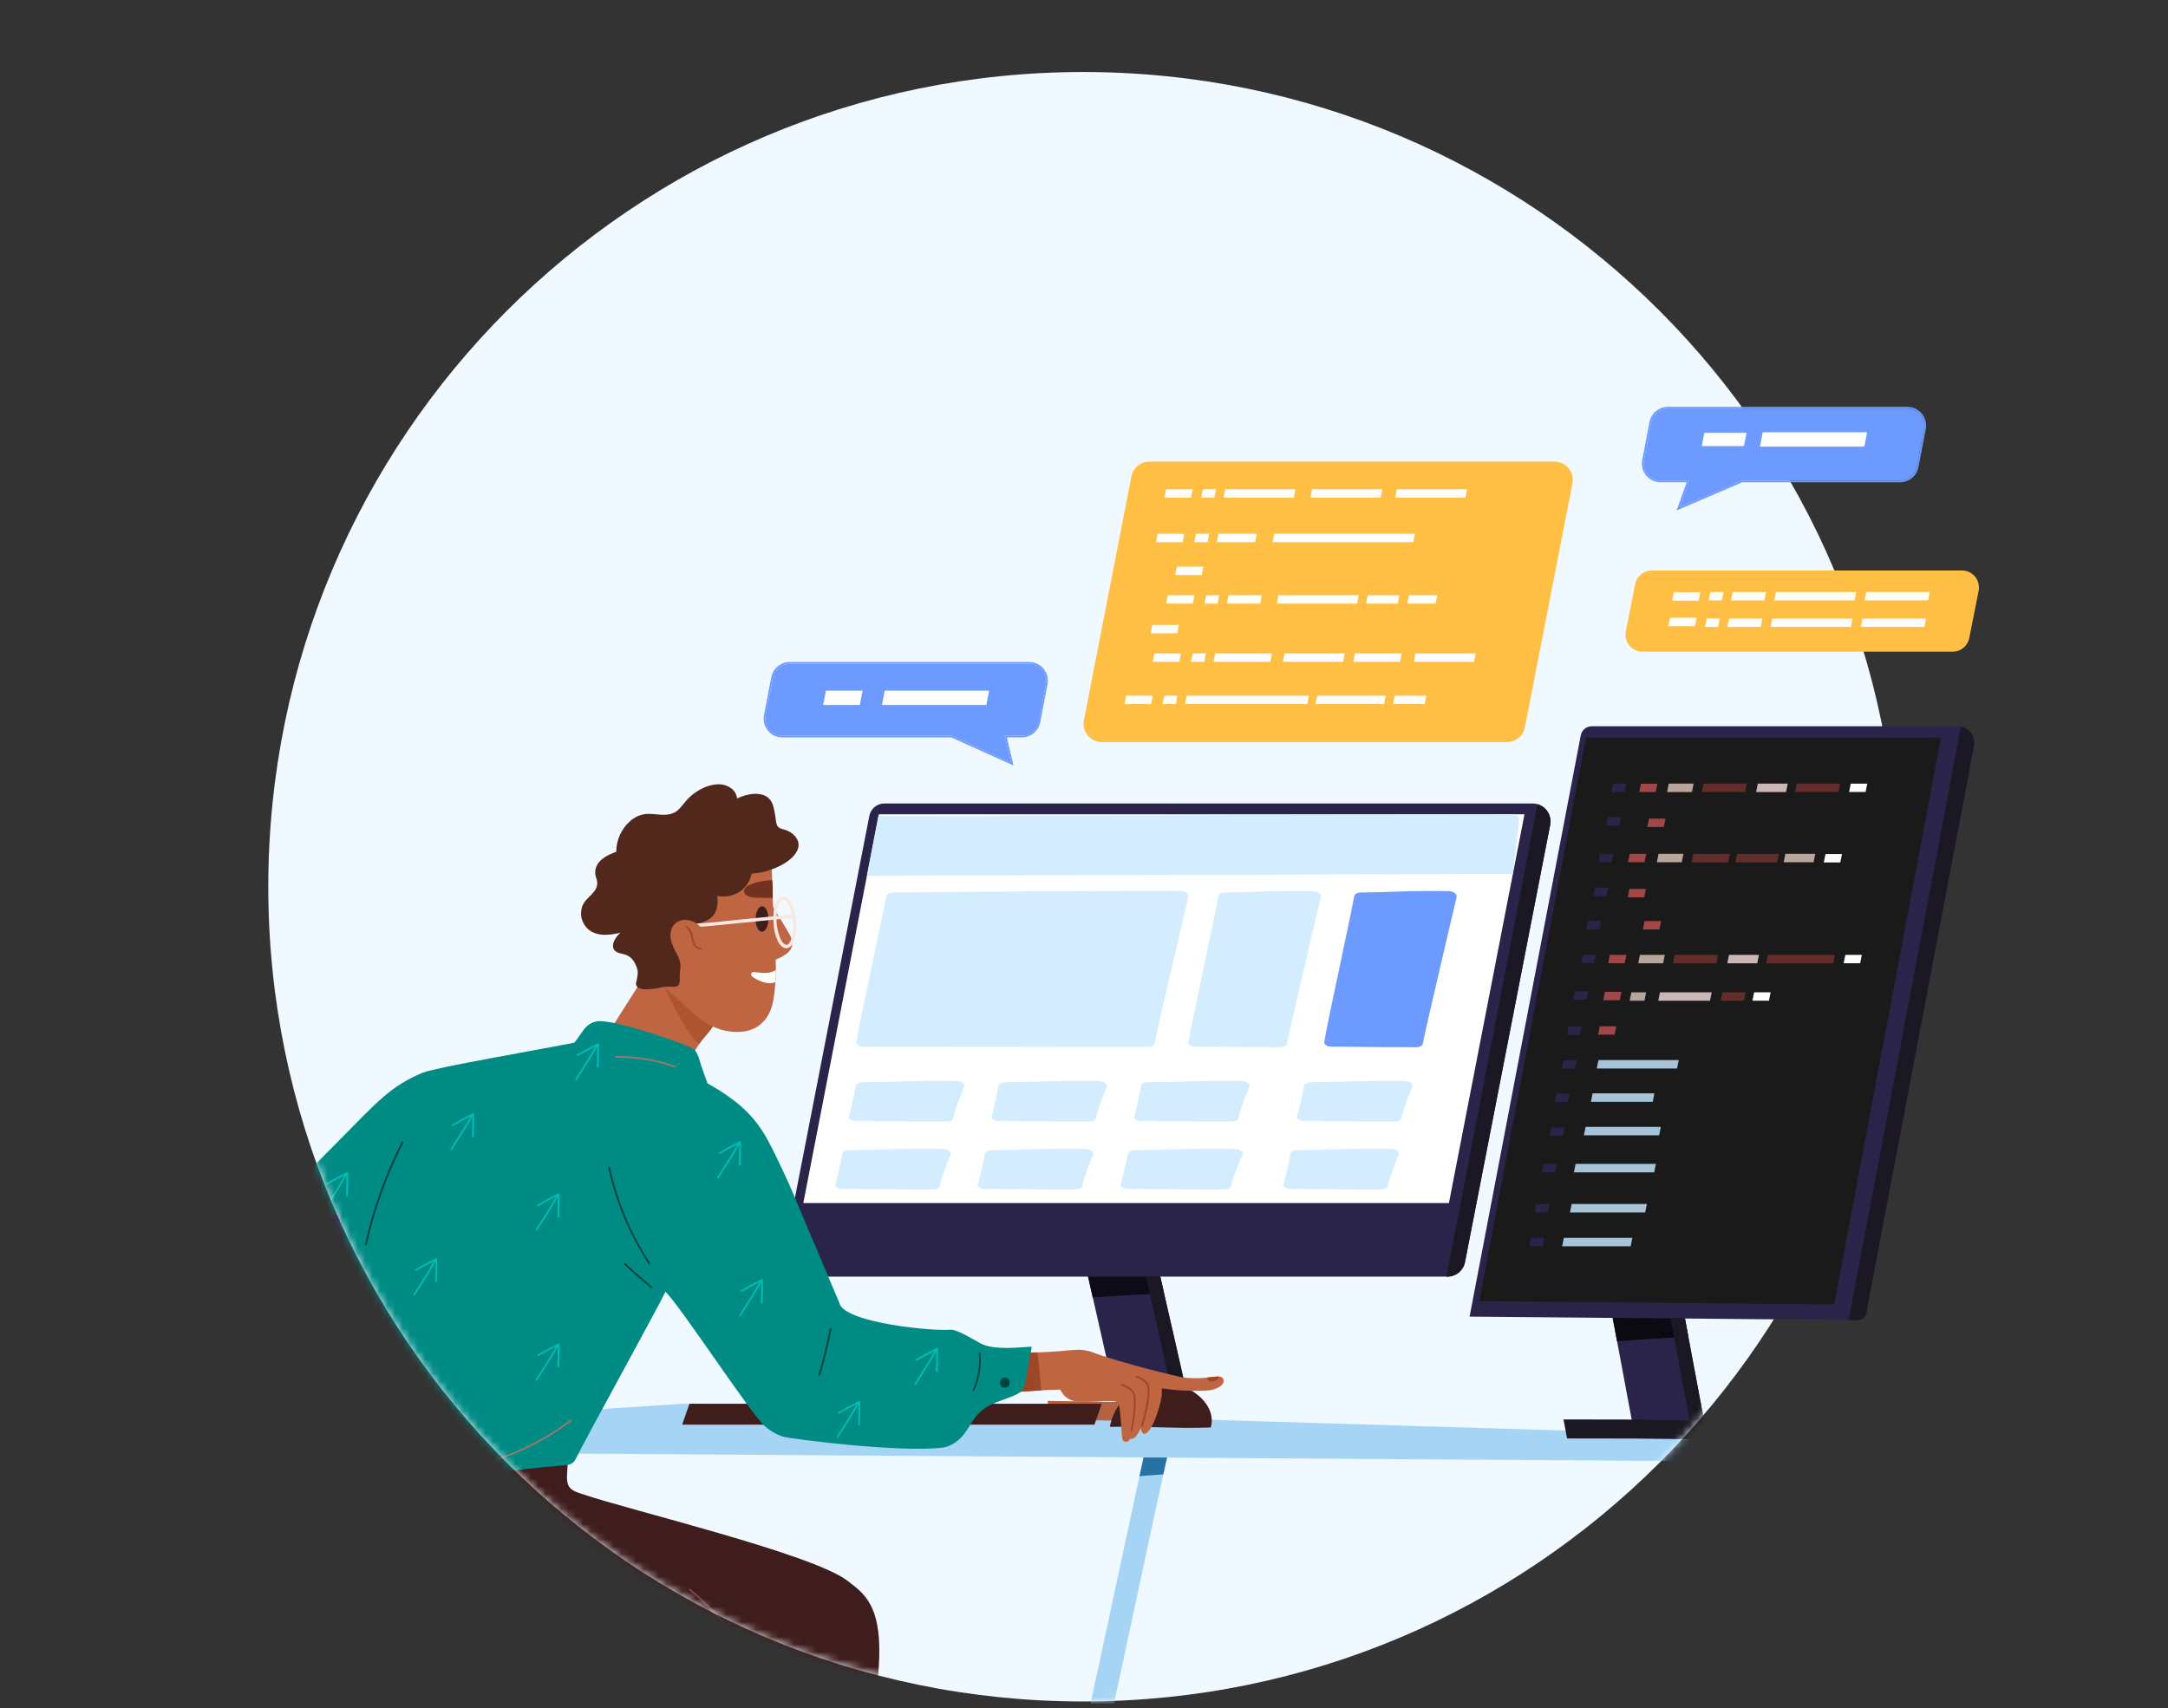 <svg width="288" height="227" viewBox="0 0 288 227" fill="none" xmlns="http://www.w3.org/2000/svg">
    <rect x="0" y="0" width="288" height="227" fill="#333333" stroke="none"/>
    <g clip-path="url(#clip0_6616_61369)">
        <path d="M143.893 226.076C203.68 226.076 252.146 177.609 252.146 117.823C252.146 58.037 203.68 9.57 143.893 9.57C84.107 9.57 35.641 58.037 35.641 117.823C35.641 177.609 84.107 226.076 143.893 226.076Z" fill="#F0F9FF"/>
        <mask id="mask0_6616_61369" style="mask-type:alpha" maskUnits="userSpaceOnUse" x="35" y="9" width="239" height="218">
            <path d="M273.88 87.43C273.88 110.33 277.518 183.776 232.9 179.454C213.356 207.628 180.779 226.076 143.893 226.076C84.107 226.076 35.641 177.609 35.641 117.823C35.641 58.037 84.107 9.57 143.893 9.57C203.679 9.57 273.88 27.643 273.88 87.43Z" fill="#F0F9FF"/>
        </mask>
        <g mask="url(#mask0_6616_61369)">
            <path d="M155.345 192.237L155.169 193.022C154.982 193.863 154.768 194.828 154.534 195.894C152.48 205.286 148.875 222.394 147.162 230.089L144.041 230.122C145.753 222.445 149.297 205.629 151.37 196.139C151.62 195 151.847 193.963 152.039 193.065L152.247 192.139C152.271 192.036 152.293 191.934 152.315 191.832C153.165 192.012 154.594 192.259 155.345 192.237Z" fill="#A5D4F5"/>
            <path d="M239.631 191.696L239.128 193.943C238.939 194.797 238.733 195.726 238.515 196.726C236.441 206.15 233.197 221.252 231.426 229.205L228.527 229.235C230.3 221.225 233.819 204.786 235.556 196.955C235.707 196.287 235.843 195.662 235.966 195.125C236.053 194.743 236.137 194.36 236.225 193.979L236.76 191.613C238.381 191.666 237.995 191.696 239.631 191.696Z" fill="#B8A59C"/>
            <path d="M152.037 193.065C151.835 193.956 151.608 195 151.367 196.139L154.543 195.894C154.765 194.828 154.988 193.862 155.178 193.022C154.126 193.033 153.079 193.044 152.037 193.065Z" fill="#2871A4"/>
            <path d="M236.213 193.985C236.127 194.367 236.042 194.75 235.954 195.132C235.833 195.669 235.696 196.285 235.545 196.962L237.457 196.815L238.512 196.732C238.736 195.736 238.936 194.804 239.125 193.95L236.213 193.985Z" fill="#99867E"/>
            <path d="M90.791 186.515L36.418 190.032C41.051 185.572 37.044 192.879 37.038 192.907L134.91 192.239L251.234 191.4L90.791 186.515Z" fill="#A5D4F5"/>
            <path d="M66.736 190.16C66.547 191.74 66.456 191.517 66.121 193.076L250.383 194.318C250.684 192.74 250.812 192.954 251.231 191.402L66.736 190.16Z" fill="#A5D4F5"/>
            <path d="M158.076 187.062C156.961 187.042 153.723 187.022 151.228 187.004C150.026 187.004 148.999 186.987 148.465 186.978C147.373 182.145 146.28 177.314 145.19 172.484C144.892 171.156 144.595 169.827 144.298 168.498C143.932 166.888 143.568 165.278 143.205 163.668C143.146 163.409 143.087 163.151 143.029 162.892C143.783 162.913 144.537 162.891 145.288 162.826C146.111 162.754 151.676 162.665 152.528 162.486C152.55 162.589 152.574 162.691 152.597 162.794C153.043 164.752 153.485 166.709 153.923 168.665C154.168 169.753 154.415 170.841 154.662 171.93C155.796 176.971 156.933 182.016 158.076 187.062Z" fill="#2B244A"/>
            <path d="M153.887 168.586C150.886 168.438 147.883 168.38 144.877 168.41H144.262C144.559 169.739 144.856 171.068 145.154 172.398L145.446 172.377C147.292 172.248 149.139 172.131 150.989 172.027C152.198 171.96 153.406 171.899 154.617 171.842C154.377 170.759 154.134 169.675 153.887 168.586Z" fill="#0D0B17"/>
            <path d="M205.947 109.495C205.947 109.533 205.937 109.571 205.928 109.612L205.332 112.662L202.822 125.549L194.613 167.691C194.508 168.237 194.215 168.728 193.785 169.082C193.357 169.436 192.817 169.629 192.262 169.629H106.018C105.72 169.629 105.424 169.563 105.153 169.436C104.883 169.308 104.644 169.122 104.453 168.891C104.264 168.66 104.127 168.39 104.054 168.1C103.981 167.81 103.972 167.507 104.03 167.214L115.486 108.398C115.576 107.936 115.824 107.521 116.188 107.221C116.551 106.922 117.007 106.758 117.477 106.757H203.578C203.808 106.756 204.037 106.79 204.257 106.856C204.809 107.02 205.283 107.376 205.594 107.862C205.904 108.346 206.029 108.926 205.947 109.495Z" fill="#2B244A"/>
            <path d="M202.515 108.193L192.476 159.855H106.713L116.752 108.193H202.515Z" fill="white"/>
            <path d="M115.156 116.36L116.683 108.435L201.084 108.193C201.186 108.193 201.38 108.257 201.38 108.257L201.626 108.435L201.777 108.697L201.81 108.999C201.81 108.999 201.271 113.244 200.976 116.118L115.156 116.36Z" fill="#D3EDFF"/>
            <path d="M118.624 118.586C123.649 118.539 150.379 118.3 156.732 118.371C156.894 118.37 157.054 118.391 157.202 118.43C157.35 118.471 157.482 118.53 157.59 118.604C157.697 118.678 157.778 118.766 157.825 118.862C157.873 118.956 157.868 119.155 157.868 119.155C157.868 119.155 153.688 136.905 153.366 138.656C153.34 138.782 153.239 138.898 153.082 138.982C152.926 139.066 152.724 139.112 152.517 139.11C147.222 139.136 116.557 139.045 114.698 139.075C114.567 139.076 114.438 139.061 114.319 139.029C114.199 138.997 114.091 138.951 114.002 138.893C113.914 138.834 113.846 138.765 113.804 138.689C113.762 138.613 113.746 138.533 113.758 138.453C114.089 136.136 117.343 121.46 117.726 119.074C117.752 118.939 117.858 118.815 118.024 118.724C118.189 118.635 118.403 118.586 118.624 118.586Z" fill="#D3EDFF"/>
            <path d="M162.747 118.586C167.773 118.539 167.971 118.334 174.324 118.404C174.485 118.403 174.646 118.424 174.794 118.465C174.942 118.505 175.074 118.564 175.182 118.639C175.289 118.713 175.369 118.8 175.417 118.895C175.465 118.99 175.46 119.189 175.46 119.189C175.46 119.189 171.28 136.94 170.958 138.689C170.932 138.815 170.831 138.932 170.674 139.016C170.518 139.1 170.316 139.145 170.108 139.144C164.814 139.17 160.68 139.045 158.82 139.075C158.69 139.076 158.561 139.061 158.441 139.029C158.322 138.997 158.214 138.951 158.126 138.893C158.037 138.834 157.97 138.765 157.927 138.689C157.885 138.613 157.869 138.533 157.88 138.454C158.212 136.136 161.466 121.46 161.849 119.074C161.876 118.939 161.981 118.815 162.147 118.724C162.312 118.635 162.526 118.586 162.747 118.586Z" fill="#D3EDFF"/>
            <path d="M180.788 118.586C185.814 118.539 186.012 118.334 192.365 118.404C192.526 118.403 192.687 118.424 192.835 118.465C192.983 118.505 193.115 118.564 193.223 118.639C193.33 118.713 193.41 118.8 193.458 118.895C193.506 118.99 193.501 119.189 193.501 119.189C193.501 119.189 189.321 136.94 188.999 138.689C188.973 138.815 188.872 138.932 188.715 139.016C188.559 139.1 188.357 139.145 188.149 139.144C182.855 139.17 178.721 139.045 176.861 139.075C176.731 139.076 176.602 139.061 176.482 139.029C176.363 138.997 176.255 138.951 176.167 138.893C176.078 138.834 176.011 138.765 175.968 138.689C175.926 138.613 175.91 138.533 175.921 138.454C176.253 136.136 179.507 121.46 179.89 119.074C179.917 118.939 180.022 118.815 180.188 118.724C180.353 118.635 180.567 118.586 180.788 118.586Z" fill="#6D9AFF"/>
            <path d="M114.646 143.797C119.967 143.755 120.178 143.565 126.903 143.63C127.074 143.63 127.244 143.648 127.4 143.685C127.557 143.723 127.697 143.777 127.81 143.847C127.925 143.915 128.01 143.997 128.06 144.084C128.112 144.173 128.105 144.357 128.105 144.357C128.105 144.357 126.96 146.984 126.618 148.605C126.591 148.722 126.484 148.829 126.318 148.907C126.152 148.985 125.938 149.027 125.718 149.026C120.114 149.05 115.737 148.935 113.768 148.962C113.631 148.963 113.494 148.948 113.368 148.919C113.24 148.89 113.127 148.847 113.033 148.793C112.939 148.738 112.868 148.674 112.823 148.605C112.779 148.534 112.761 148.46 112.773 148.386C113.367 145.908 113.291 146.46 113.696 144.249C113.724 144.125 113.836 144.01 114.011 143.926C114.187 143.843 114.412 143.797 114.646 143.797Z" fill="#D3EDFF"/>
            <path d="M112.843 152.818C118.165 152.775 118.375 152.585 125.1 152.651C125.271 152.65 125.441 152.669 125.597 152.706C125.754 152.744 125.894 152.798 126.008 152.867C126.122 152.936 126.207 153.017 126.257 153.105C126.309 153.193 126.303 153.377 126.303 153.377C126.303 153.377 125.157 156.004 124.815 157.625C124.788 157.742 124.681 157.85 124.515 157.927C124.35 158.006 124.136 158.047 123.916 158.046C118.311 158.071 113.934 157.955 111.965 157.982C111.828 157.983 111.691 157.969 111.565 157.94C111.438 157.91 111.324 157.868 111.23 157.814C111.136 157.759 111.065 157.695 111.02 157.625C110.976 157.555 110.959 157.481 110.97 157.407C111.564 154.929 111.488 155.481 111.893 153.27C111.921 153.145 112.033 153.031 112.208 152.947C112.384 152.864 112.61 152.818 112.843 152.818Z" fill="#D3EDFF"/>
            <path d="M152.535 143.797C157.856 143.755 158.066 143.565 164.791 143.63C164.963 143.63 165.132 143.648 165.289 143.685C165.445 143.723 165.585 143.777 165.699 143.847C165.814 143.915 165.898 143.997 165.949 144.084C166 144.173 165.994 144.357 165.994 144.357C165.994 144.357 164.848 146.984 164.506 148.605C164.479 148.722 164.373 148.829 164.207 148.907C164.041 148.985 163.827 149.027 163.607 149.026C158.002 149.05 153.625 148.935 151.657 148.962C151.52 148.963 151.383 148.948 151.256 148.919C151.129 148.89 151.015 148.847 150.922 148.793C150.828 148.738 150.757 148.674 150.711 148.605C150.667 148.534 150.65 148.46 150.662 148.386C151.255 145.908 151.18 146.46 151.585 144.249C151.613 144.125 151.724 144.01 151.899 143.926C152.075 143.843 152.301 143.797 152.535 143.797Z" fill="#D3EDFF"/>
            <path d="M150.841 152.818C156.475 152.775 156.698 152.585 163.818 152.651C163.999 152.65 164.179 152.669 164.345 152.706C164.511 152.744 164.659 152.798 164.78 152.867C164.9 152.936 164.991 153.017 165.044 153.105C165.098 153.193 165.092 153.377 165.092 153.377C165.092 153.377 163.878 156.004 163.517 157.625C163.488 157.742 163.375 157.85 163.199 157.927C163.023 158.006 162.798 158.047 162.564 158.046C156.63 158.071 151.996 157.955 149.912 157.982C149.766 157.983 149.621 157.969 149.487 157.94C149.353 157.91 149.232 157.868 149.133 157.814C149.033 157.759 148.958 157.695 148.911 157.625C148.863 157.555 148.845 157.481 148.857 157.407C149.486 154.929 149.406 155.481 149.834 153.27C149.864 153.145 149.983 153.031 150.168 152.947C150.354 152.864 150.593 152.818 150.841 152.818Z" fill="#D3EDFF"/>
            <path d="M174.185 143.797C179.506 143.755 179.717 143.565 186.442 143.63C186.613 143.63 186.783 143.648 186.939 143.685C187.096 143.723 187.236 143.777 187.349 143.847C187.464 143.915 187.549 143.997 187.599 144.084C187.651 144.173 187.644 144.357 187.644 144.357C187.644 144.357 186.499 146.984 186.157 148.605C186.13 148.722 186.023 148.829 185.857 148.907C185.691 148.985 185.478 149.027 185.257 149.026C179.653 149.05 175.276 148.935 173.307 148.962C173.17 148.963 173.033 148.948 172.907 148.919C172.779 148.89 172.666 148.847 172.572 148.793C172.478 148.738 172.407 148.674 172.362 148.605C172.318 148.534 172.3 148.46 172.312 148.386C172.906 145.908 172.83 146.46 173.235 144.249C173.263 144.125 173.375 144.01 173.55 143.926C173.726 143.843 173.951 143.797 174.185 143.797Z" fill="#D3EDFF"/>
            <path d="M172.38 152.818C177.702 152.775 177.912 152.585 184.637 152.651C184.809 152.65 184.978 152.669 185.134 152.706C185.291 152.744 185.431 152.798 185.545 152.867C185.659 152.936 185.744 153.017 185.795 153.105C185.846 153.193 185.84 153.377 185.84 153.377C185.84 153.377 184.694 156.004 184.352 157.625C184.325 157.742 184.219 157.85 184.053 157.927C183.887 158.006 183.673 158.047 183.453 158.046C177.848 158.071 173.471 157.955 171.503 157.982C171.365 157.983 171.228 157.969 171.102 157.94C170.975 157.91 170.861 157.868 170.767 157.814C170.673 157.759 170.602 157.695 170.557 157.625C170.513 157.555 170.496 157.481 170.507 157.407C171.101 154.929 171.025 155.481 171.43 153.27C171.458 153.145 171.57 153.031 171.745 152.947C171.921 152.864 172.147 152.818 172.38 152.818Z" fill="#D3EDFF"/>
            <path d="M133.591 143.797C138.913 143.755 139.123 143.565 145.848 143.63C146.02 143.63 146.189 143.648 146.345 143.685C146.502 143.723 146.642 143.777 146.756 143.847C146.87 143.915 146.955 143.997 147.006 144.084C147.057 144.173 147.051 144.357 147.051 144.357C147.051 144.357 145.905 146.984 145.563 148.605C145.536 148.722 145.43 148.829 145.264 148.907C145.098 148.985 144.884 149.027 144.664 149.026C139.059 149.05 134.682 148.935 132.713 148.962C132.576 148.963 132.439 148.948 132.313 148.919C132.186 148.89 132.072 148.847 131.978 148.793C131.884 148.738 131.813 148.674 131.768 148.605C131.724 148.534 131.707 148.46 131.718 148.386C132.312 145.908 132.236 146.46 132.641 144.249C132.669 144.125 132.781 144.01 132.956 143.926C133.132 143.843 133.358 143.797 133.591 143.797Z" fill="#D3EDFF"/>
            <path d="M131.787 152.818C137.108 152.775 137.318 152.585 144.043 152.651C144.215 152.65 144.384 152.669 144.54 152.706C144.697 152.744 144.837 152.798 144.951 152.867C145.066 152.936 145.15 153.017 145.201 153.105C145.252 153.193 145.246 153.377 145.246 153.377C145.246 153.377 144.1 156.004 143.758 157.625C143.731 157.742 143.625 157.85 143.459 157.927C143.293 158.006 143.079 158.047 142.859 158.046C137.254 158.071 132.877 157.955 130.909 157.982C130.772 157.983 130.635 157.969 130.508 157.94C130.381 157.91 130.267 157.868 130.174 157.814C130.08 157.759 130.008 157.695 129.963 157.625C129.919 157.555 129.902 157.481 129.914 157.407C130.507 154.929 130.432 155.481 130.837 153.27C130.865 153.145 130.976 153.031 131.151 152.947C131.327 152.864 131.553 152.818 131.787 152.818Z" fill="#D3EDFF"/>
            <path d="M158.36 188.912L139.63 188.636L139.16 186.141L157.981 186.417L158.36 188.912Z" fill="#B36242"/>
            <path d="M157.952 186.567C157.317 186.552 156.679 186.532 156.041 186.52L152.23 169.639H154.128C154.285 170.431 157.43 183.763 157.952 186.567Z" fill="#1B1823"/>
            <path d="M145.392 189.294H90.623L91.585 186.515H146.351L145.392 189.294Z" fill="#401D1D"/>
            <path d="M89.498 218.229C89.242 217.669 88.397 217.546 87.875 217.384C87.022 217.117 86.159 216.887 85.287 216.694C83.986 216.407 82.668 216.202 81.342 216.079C80.95 216.039 80.555 216.01 80.16 215.988C78.174 215.873 76.181 215.948 74.209 216.211C72.914 216.385 71.208 216.935 71.275 218.543C71.276 218.566 71.284 218.589 71.299 218.608C71.313 218.626 71.333 218.639 71.356 218.647C71.378 218.654 71.402 218.653 71.424 218.646C71.447 218.638 71.466 218.624 71.48 218.605C71.394 219.326 71.304 220.047 71.21 220.766C71.148 221.256 71.081 221.744 71.014 222.235C70.617 225.131 70.159 228.018 69.641 230.895L87.811 230.706C87.931 230.012 88.034 229.312 88.138 228.621C88.41 226.927 88.673 225.23 88.925 223.533C88.954 223.35 88.981 223.17 89.008 222.987C89.146 222.046 89.281 221.106 89.414 220.166C89.485 219.593 89.741 218.79 89.498 218.229Z" fill="#7D443B"/>
            <path d="M70.416 207.904C69.844 210.44 69.27 212.979 68.695 215.517C68.348 217.045 68.004 218.573 67.66 220.1C67.497 220.811 67.337 221.524 67.176 222.235C66.521 225.139 65.865 228.038 65.207 230.932L62.086 230.965C62.743 228.048 63.401 225.134 64.061 222.22C64.27 221.306 64.476 220.392 64.681 219.479C64.979 218.16 65.276 216.842 65.573 215.525C66.157 212.946 66.74 210.37 67.321 207.793C67.344 207.692 67.368 207.589 67.39 207.486C68.236 207.675 69.656 207.923 70.416 207.904Z" fill="#B8A59C"/>
            <path d="M116.797 220.293C116.699 223.388 116.061 227.615 115.549 230.418L111.616 230.458H111.598C110.663 230.44 109.743 230.458 108.828 230.487H108.81L92.69 230.657C93.212 228.65 94.315 225.528 93.912 223.896C93.635 223.896 93.399 223.896 93.212 223.896C92.275 223.896 90.759 223.749 88.915 223.528C85.923 223.167 82.05 222.587 78.302 221.968C75.773 221.557 73.302 221.133 71.2 220.753C69.838 220.504 68.629 220.277 67.659 220.083C67.041 219.959 66.522 219.86 66.121 219.76C65.641 219.651 65.157 219.557 64.671 219.474C62.236 219.056 59.715 218.895 57.273 218.503C56.604 218.395 55.935 218.28 55.267 218.112C53.271 217.647 51.364 216.92 49.641 215.659C49.418 215.486 49.175 215.303 48.947 215.109C46.78 213.261 45.641 210.794 45.4 207.974C45.293 206.282 45.284 204.585 45.373 202.893C45.427 201.122 45.514 199.354 45.596 197.586H45.578C45.549 197.594 45.517 197.589 45.491 197.574C45.464 197.559 45.445 197.534 45.437 197.504C45.429 197.475 45.433 197.443 45.448 197.417C45.464 197.39 45.489 197.371 45.518 197.363C47.971 196.642 50.432 195.947 52.901 195.28L54.627 194.816C58.808 193.709 63.007 192.675 67.224 191.717C68.859 191.347 70.491 190.989 72.119 190.642C72.979 190.46 74.547 189.886 75.216 190.792C75.546 191.238 75.461 191.878 75.45 192.398C75.433 193.178 75.416 193.958 75.398 194.739C75.383 195.516 75.162 196.683 75.53 197.414C75.871 198.083 76.727 198.305 77.387 198.529C83.501 200.625 107.914 206.446 112.572 210.032C114.714 211.688 117.027 213.18 116.797 220.293Z" fill="#401D1D"/>
            <path d="M157.834 184.515C156.941 184.052 151.664 184.67 151.59 184.685C149.343 185.2 147.943 187.185 147.461 189.441C147.456 189.457 147.454 189.474 147.456 189.491C147.458 189.509 147.465 189.525 147.475 189.539C147.484 189.554 147.497 189.565 147.512 189.574C147.527 189.583 147.544 189.587 147.561 189.588C152.975 189.49 155.961 189.84 160.756 189.675C160.781 189.675 160.805 189.668 160.825 189.654C160.845 189.64 160.86 189.62 160.868 189.597C161.426 187.316 159.637 185.452 157.834 184.515Z" fill="#401D1D"/>
            <path d="M88.435 145.823C85.914 144.339 81.648 141.271 78.832 140.477C81.575 136.018 84.371 131.591 87.222 127.197C89.845 128.388 94.109 131.479 96.404 133.223C93.7 137.392 91.044 141.593 88.435 145.823Z" fill="#BF6541"/>
            <path d="M161.651 184.45C161.015 184.755 160.313 184.779 159.644 184.797C157.864 184.837 156.084 184.731 154.321 184.48C154.342 184.745 154.348 185.011 154.337 185.276C154.303 186.09 153.414 189.564 152.317 190.404C151.86 190.754 151.584 190.182 151.546 189.735C151.178 190.596 150.703 191.296 150.137 191.171C150.095 191.246 150.045 191.316 149.987 191.379C149.931 191.458 149.853 191.52 149.762 191.555C149.672 191.591 149.573 191.599 149.477 191.579C149.382 191.558 149.295 191.51 149.227 191.44C149.16 191.371 149.114 191.282 149.096 191.187C149.031 190.849 148.999 190.506 149.002 190.164C148.961 189.655 148.923 189.144 148.884 188.636C148.843 188.127 148.711 186.453 148.462 186.279C147.066 185.876 143.653 186.608 142.318 186.038C141.805 185.861 141.371 185.511 141.089 185.048C141.07 185.01 140.867 184.682 140.839 184.644C139.782 184.66 138.911 184.698 137.941 184.758C137.085 184.807 136.157 184.874 134.964 184.952L134.114 185.005C134.048 185.005 134.313 184.689 134.322 184.625C134.482 183.537 135.027 180.96 135.448 179.944C135.432 179.932 135.422 179.915 135.417 179.896C135.412 179.877 135.412 179.857 135.42 179.839C135.426 179.82 135.438 179.804 135.453 179.792C135.469 179.78 135.488 179.774 135.507 179.773H135.541C135.559 179.768 135.578 179.768 135.596 179.773L136.029 179.762C136.636 179.747 137.241 179.726 137.844 179.699C138.843 179.658 139.842 179.6 140.84 179.526C141.679 179.463 142.525 179.345 143.364 179.343C144.127 179.37 144.877 179.538 145.579 179.838C148.799 181.046 156.558 182.959 157.173 183.022C158.246 183.161 159.331 183.166 160.404 183.035L161.441 182.935C161.612 182.913 161.785 182.906 161.959 182.914C162.093 182.905 162.227 182.945 162.334 183.027C162.441 183.109 162.514 183.228 162.541 183.361C162.65 183.891 162.061 184.257 161.651 184.45Z" fill="#BF6541"/>
            <path d="M92.931 138.684C91.499 138.195 88.248 131.147 88.248 131.147L92.581 131.619L95.185 133.629C96.06 135.736 93.576 137.567 92.931 138.684Z" fill="#AF5430"/>
            <path d="M105.16 124.747C104.861 123.886 102.63 120.528 102.168 119.598C102.154 119.575 102.134 119.558 102.108 119.549C102.083 119.54 102.056 119.541 102.031 119.551C102.006 119.56 101.986 119.578 101.973 119.602C101.96 119.625 101.957 119.652 101.962 119.679C101.948 119.683 101.934 119.69 101.922 119.7C101.91 119.681 101.892 119.667 101.87 119.658C101.849 119.65 101.826 119.648 101.803 119.654C101.782 119.66 101.762 119.672 101.747 119.689C101.732 119.707 101.723 119.729 101.722 119.752C101.544 122.38 102.016 124.976 102.507 127.556C102.51 127.572 102.517 127.588 102.528 127.602C102.538 127.615 102.551 127.626 102.567 127.634C102.582 127.642 102.598 127.646 102.615 127.646C102.632 127.647 102.65 127.643 102.665 127.636C103.88 127.23 105.724 126.365 105.16 124.747Z" fill="#BF6541"/>
            <path d="M104.463 126C104.039 126 103.631 125.65 103.308 125.003C102.653 123.513 102.523 121.846 102.936 120.272C103.158 119.549 103.533 119.132 103.979 119.099C104.851 119.034 105.625 120.461 105.781 122.428C105.855 123.234 105.779 124.046 105.557 124.824C105.334 125.545 104.96 125.962 104.514 125.997L104.463 126ZM104.039 119.534H104.015C103.769 119.553 103.524 119.875 103.359 120.397C102.984 121.86 103.106 123.407 103.707 124.794C103.95 125.284 104.24 125.565 104.487 125.545C104.734 125.525 104.978 125.202 105.143 124.682C105.344 123.957 105.409 123.201 105.334 122.452C105.199 120.72 104.548 119.543 104.039 119.543V119.534Z" fill="#F7E9E1"/>
            <path d="M103 130.486C103.02 130.06 103.049 129.406 103.059 128.891C103.059 128.768 103.059 128.653 103.059 128.55C103.059 126.869 102.953 125.177 102.81 123.513C102.694 122.113 102.562 115.006 102.453 114.255C102.451 114.232 102.44 114.209 102.422 114.194C102.403 114.177 102.379 114.169 102.355 114.17C102.35 114.151 102.339 114.134 102.322 114.123C102.305 114.112 102.285 114.108 102.265 114.111C98.096 114.253 93.26 115.894 89.697 118.077C88.802 118.618 87.945 119.221 87.133 119.88C86.404 120.476 85.722 121.161 85.443 122.086C85.124 123.138 85.108 124.365 85.133 125.457C85.137 126.424 85.313 127.383 85.652 128.289C86.054 129.293 86.754 130.149 87.659 130.742C88.513 131.317 90.335 133.021 90.335 132.972C91.706 134.363 93.158 135.758 94.977 136.523C96.676 137.232 99.015 137.44 100.609 136.405C102.355 135.27 102.75 133.408 102.926 131.437C102.959 131.121 102.979 130.804 103 130.486Z" fill="#BF6541"/>
            <path d="M102.084 122.116C102.084 123.05 101.688 123.804 101.216 123.802C100.743 123.799 100.366 123.039 100.373 122.105C100.379 121.17 100.767 120.417 101.238 120.419C101.708 120.422 102.088 121.182 102.084 122.116Z" fill="#401D1D"/>
            <path d="M102.581 116.941C101.578 116.985 100.055 117.244 99.273 117.734C98.63 118.135 98.661 118.815 99.496 119.123C100.006 119.315 100.61 119.275 101.147 119.288C101.533 119.288 101.923 119.308 102.309 119.315C102.425 119.322 102.542 119.313 102.655 119.286C102.626 118.365 102.693 117.734 102.581 116.941Z" fill="#733220"/>
            <path d="M137.841 179.686C137.236 179.713 136.631 179.733 136.026 179.749C135.76 180.741 135.513 181.755 135.346 182.758C135.319 182.912 135.389 184.676 135.346 184.939C136.54 184.861 137.467 184.794 138.323 184.745L137.841 179.686Z" fill="#9C4725"/>
            <path d="M103.061 128.887C102.287 129.404 101.246 129.297 100.291 129.166C99.661 129.081 99.623 129.587 100.097 129.892C100.791 130.339 101.964 130.818 102.806 130.562C102.874 130.541 102.939 130.512 103 130.477C103.02 130.055 103.05 129.402 103.061 128.887Z" fill="white"/>
            <path d="M104.513 110.335C104.068 110.15 103.424 110.157 103.212 109.622C103.057 109.232 103.046 108.73 102.973 108.32C102.848 107.651 102.761 106.897 102.339 106.313C101.383 105.014 99.187 105.461 97.916 106.09C97.795 104.942 96.689 104.233 95.559 104.208C94.154 104.177 92.73 104.92 91.706 105.82C91.133 106.326 90.732 106.962 90.206 107.503C89.514 108.212 88.645 108.313 87.697 108.244C86.988 108.191 86.268 108.074 85.557 108.188C84.885 108.311 84.26 108.615 83.748 109.067C83.157 109.576 82.683 110.208 82.358 110.917C82.033 111.627 81.865 112.398 81.864 113.178C80.616 113.624 79.218 114.318 79.073 115.767C79.058 116.112 79.116 116.456 79.242 116.777C79.338 117.052 79.361 117.346 79.311 117.633C79.26 117.92 79.136 118.189 78.952 118.413C78.464 119.083 77.73 119.528 77.391 120.311C77.169 120.859 77.126 121.463 77.267 122.037C77.409 122.611 77.729 123.125 78.181 123.507C79.385 124.469 80.986 124.275 82.404 123.93C81.61 124.643 80.865 126.017 82.034 126.554C82.375 126.71 82.758 126.733 83.111 126.855C83.631 127.047 84.058 127.431 84.306 127.928C84.861 128.964 84.765 129.277 84.56 130.381C84.499 130.492 84.472 130.619 84.484 130.745C84.496 130.871 84.546 130.991 84.627 131.09C85.013 131.587 86.246 131.431 86.821 131.386C87.229 131.355 87.624 131.241 88.025 131.163C88.585 131.061 89.088 131.134 89.646 131.111C90.337 131.087 90.315 130.401 90.297 129.857C90.275 128.951 90.52 128.539 90.297 127.669C90.041 126.684 89.022 125.607 89.329 124.596C89.637 123.587 90.393 123.395 91.379 123.067C92.177 122.799 93.03 122.713 93.798 122.354C95.227 121.684 95.452 120.378 95.285 119.042C95.823 119.153 96.378 119.15 96.916 119.035C97.453 118.92 97.96 118.695 98.406 118.374C99.155 117.804 99.672 116.983 99.86 116.062C100.63 116.038 101.391 115.899 102.119 115.648C103.477 115.223 105.174 114.394 105.867 113.094C106.505 111.901 105.651 110.804 104.513 110.335Z" fill="#52281C"/>
            <path d="M105.54 121.473L98.163 122.2C95.454 122.468 92.725 122.847 89.999 122.753C89.713 122.753 89.646 123.184 89.932 123.2C92.559 123.291 95.176 122.95 97.784 122.691L105.589 121.921C105.557 121.774 105.541 121.624 105.54 121.473Z" fill="#F7E9E1"/>
            <path d="M93.028 123.132C91.804 121.81 89.646 121.916 89.159 123.578C88.673 125.239 90.143 127.248 91.494 128.037C91.856 128.239 92.261 128.354 92.675 128.371C93.09 128.387 93.502 128.307 93.88 128.136C94.687 127.801 94.941 127.128 95.068 126.313C95.314 124.737 94.968 123.545 93.028 123.132Z" fill="#BF6541"/>
            <path d="M136.966 178.943C135.076 179.041 132.344 179.373 130.563 178.638C129.76 178.305 127.18 176.573 126.215 176.68C124.248 176.903 112.391 175.85 111.514 173.204C111.519 173.194 111.522 173.182 111.522 173.17C111.522 173.158 111.519 173.148 111.514 173.137C110.475 170.667 107.998 164.86 106.96 162.39C105.993 160.091 105.066 157.768 103.984 155.52C102.074 151.547 101.05 148.972 97.547 146.265C96.421 145.399 95.229 144.626 93.979 143.95C93.718 143.219 93.459 142.488 93.202 141.756C92.954 141.059 92.773 139.932 92.171 139.412C91.502 138.842 81.704 135.431 79.434 135.693C77.688 135.899 77.311 137.412 76.279 138.543C72.649 139.292 58.135 141.767 56.198 142.517C54.245 143.295 52.442 144.408 50.871 145.805C49.065 147.366 47.428 149.127 45.743 150.824L40.36 156.267C38.757 157.888 36.956 159.454 35.678 161.36C34.672 162.855 33.593 165.252 34.311 166.967C37.145 173.737 43.44 172.914 46.314 172.604C45.825 173.634 44.064 181.405 43.277 183.857C42.532 186.18 41.981 190.13 42.855 192.498C43.7 194.789 45.37 196.734 45.821 199.169C45.83 199.197 45.849 199.22 45.875 199.235C45.9 199.249 45.93 199.254 45.959 199.246C54.522 197.259 63.205 195.829 71.953 194.966C73.039 194.859 74.127 194.774 75.213 194.671C76.004 194.595 76.301 194.263 76.631 193.557C77.46 191.772 87.79 173.064 88.388 171.629C90.292 173.382 99.829 188.031 101.608 189.501C102.293 190.11 103.092 190.578 103.958 190.878C104.946 191.18 119.706 193.063 125.279 192.333C126.153 192.216 126.942 191.708 127.586 191.09C128.23 190.473 128.672 189.657 129.147 188.903C129.74 187.927 130.604 187.142 131.633 186.644C132.632 186.163 133.709 185.873 134.721 185.424C135.145 185.235 135.575 185.028 135.836 184.636C136.148 184.189 136.204 183.601 136.302 183.074C136.548 181.746 136.793 180.417 137.04 179.088C137.045 179.074 137.047 179.058 137.046 179.044C137.045 179.028 137.04 179.014 137.034 179C137.027 178.987 137.018 178.974 137.006 178.964C136.994 178.955 136.981 178.947 136.966 178.943Z" fill="#008B85"/>
            <path d="M93.125 125.943C92.059 125.859 92.176 124.701 91.912 123.937C91.802 123.589 91.585 123.285 91.29 123.069C91.174 122.987 91.067 123.179 91.176 123.263C92.249 124.037 91.488 126.026 93.125 126.162C93.268 126.178 93.266 125.954 93.125 125.943Z" fill="#9C4725"/>
            <path d="M150.574 184.838C150.249 184.366 149.607 184.146 149.119 183.891C148.991 183.824 148.878 184.018 149.005 184.082C149.547 184.366 150.294 184.611 150.523 185.231C150.686 185.677 150.644 186.185 150.626 186.643C150.583 187.787 150.437 188.926 150.193 190.045C150.162 190.185 150.379 190.246 150.417 190.105C150.718 188.772 150.868 187.408 150.862 186.04C150.885 185.621 150.785 185.203 150.574 184.838Z" fill="#9C4725"/>
            <path d="M152.419 183.7C152.115 183.254 151.48 183.031 151.034 182.781C151.009 182.77 150.98 182.768 150.954 182.777C150.928 182.786 150.905 182.803 150.892 182.827C150.878 182.851 150.874 182.879 150.879 182.906C150.885 182.933 150.9 182.957 150.922 182.973C151.406 183.249 152.147 183.511 152.351 184.072C152.557 184.634 152.468 185.348 152.392 185.917C152.2 187.101 151.932 188.273 151.592 189.423C151.584 189.453 151.587 189.485 151.603 189.512C151.618 189.538 151.643 189.558 151.673 189.565C151.703 189.573 151.733 189.569 151.761 189.554C151.787 189.539 151.807 189.513 151.815 189.484C152.178 188.099 152.63 186.667 152.684 185.228C152.695 184.743 152.709 184.114 152.419 183.7Z" fill="#9C4725"/>
            <path d="M86.381 167.871C83.841 163.98 82.028 159.661 81.029 155.123C80.998 154.983 80.784 155.043 80.806 155.184C81.813 159.741 83.638 164.078 86.191 167.984C86.26 168.103 86.452 167.991 86.381 167.871Z" fill="#01413E"/>
            <path d="M86.638 170.981C85.414 169.982 84.229 168.937 83.081 167.848C82.977 167.75 82.818 167.906 82.923 168.006C84.069 169.094 85.258 170.135 86.491 171.128C86.602 171.229 86.749 171.07 86.638 170.981Z" fill="#01413E"/>
            <path d="M110.237 176.534C109.829 178.586 109.332 180.617 108.75 182.627C108.742 182.656 108.746 182.688 108.761 182.715C108.777 182.741 108.802 182.761 108.832 182.769C108.861 182.776 108.892 182.773 108.919 182.757C108.945 182.742 108.965 182.717 108.973 182.687C109.559 180.678 110.054 178.646 110.46 176.593C110.483 176.446 110.266 176.386 110.237 176.534Z" fill="#01413E"/>
            <path d="M130.25 179.825C130.237 179.682 130.014 179.682 130.027 179.825C130.187 181.476 129.911 183.142 129.226 184.654C129.166 184.784 129.36 184.897 129.419 184.766C130.123 183.219 130.41 181.516 130.25 179.825Z" fill="#01413E"/>
            <path d="M53.379 151.703C51.183 156.033 49.535 160.621 48.474 165.358C48.443 165.498 48.659 165.556 48.697 165.416C49.755 160.696 51.398 156.128 53.587 151.815C53.627 151.688 53.435 151.574 53.379 151.703Z" fill="#01413E"/>
            <path d="M89.726 141.637C87.186 140.73 84.505 140.282 81.809 140.314C81.779 140.314 81.751 140.326 81.73 140.347C81.709 140.367 81.697 140.396 81.697 140.426C81.697 140.455 81.709 140.484 81.73 140.504C81.751 140.525 81.779 140.537 81.809 140.537C84.486 140.504 87.148 140.95 89.668 141.852C89.802 141.902 89.86 141.685 89.726 141.637Z" fill="#9C7968"/>
            <path d="M75.789 188.63C71.856 191.638 67.3 193.728 62.455 194.745C62.315 194.777 62.375 194.991 62.515 194.969C67.376 193.943 71.946 191.847 75.893 188.83C76.014 188.736 75.9 188.543 75.789 188.63Z" fill="#9C7968"/>
            <path d="M103.016 226.925C100.643 220.781 96.748 215.342 91.698 211.114C91.589 211.022 91.43 211.179 91.542 211.272C96.564 215.472 100.438 220.879 102.799 226.985C102.851 227.112 103.067 227.056 103.016 226.925Z" fill="#7D443B"/>
            <path d="M161.442 182.922L160.405 183.022C160.372 183.234 160.405 183.437 160.66 183.508C161.001 183.606 161.525 183.55 161.775 183.285C161.869 183.178 161.933 183.045 161.957 182.904C161.786 182.895 161.613 182.901 161.442 182.922Z" fill="#9C4725"/>
            <path d="M133.489 183.05C132.626 183.05 132.626 184.388 133.489 184.388C134.352 184.388 134.349 183.05 133.489 183.05Z" fill="#01413E"/>
            <path d="M62.965 148.033C62.965 148.013 62.959 147.995 62.949 147.977C62.939 147.961 62.925 147.947 62.907 147.938C62.89 147.928 62.871 147.922 62.852 147.922C62.832 147.922 62.813 147.928 62.796 147.937C61.816 148.414 60.859 148.93 59.924 149.485L60.16 149.605C60.927 149.159 61.721 148.733 62.51 148.332C61.906 149.467 60.452 151.71 59.835 152.676C59.757 152.796 59.951 152.898 60.029 152.787C60.66 151.799 62.169 149.467 62.742 148.363C62.757 149.255 62.738 150.147 62.686 151.039L62.909 151.155C62.973 150.114 62.992 149.073 62.965 148.033Z" fill="#00BDB5"/>
            <path d="M79.559 138.738C79.559 138.719 79.554 138.7 79.544 138.683C79.534 138.666 79.52 138.652 79.503 138.642C79.487 138.632 79.467 138.628 79.448 138.628C79.428 138.628 79.409 138.632 79.392 138.642C78.413 139.12 77.455 139.636 76.52 140.189L76.743 140.31C77.513 139.865 78.304 139.439 79.094 139.037C78.491 140.172 77.038 142.415 76.418 143.38C76.342 143.501 76.534 143.604 76.612 143.492C77.243 142.504 78.754 140.172 79.328 139.068C79.341 139.96 79.322 140.853 79.27 141.744L79.493 141.86C79.564 140.818 79.586 139.777 79.559 138.738Z" fill="#00BDB5"/>
            <path d="M74.324 158.681C74.323 158.662 74.318 158.643 74.308 158.626C74.298 158.609 74.284 158.596 74.267 158.586C74.25 158.577 74.231 158.571 74.212 158.571C74.193 158.57 74.174 158.576 74.157 158.585C73.179 159.062 72.221 159.582 71.285 160.146L71.508 160.266C72.278 159.82 73.061 159.395 73.858 158.993C73.256 160.128 71.802 162.37 71.182 163.336C71.104 163.456 71.296 163.559 71.374 163.447C72.005 162.459 73.517 160.128 74.09 159.022C74.103 159.914 74.085 160.805 74.034 161.697L74.257 161.814C74.34 160.758 74.351 159.722 74.324 158.681Z" fill="#00BDB5"/>
            <path d="M98.42 151.757C98.42 151.738 98.415 151.719 98.405 151.702C98.395 151.684 98.381 151.671 98.364 151.661C98.347 151.651 98.328 151.646 98.309 151.646C98.29 151.645 98.27 151.649 98.253 151.659C97.275 152.136 96.317 152.655 95.381 153.208L95.616 153.329C96.384 152.883 97.167 152.458 97.966 152.056C97.364 153.191 95.91 155.434 95.29 156.399C95.212 156.52 95.404 156.622 95.481 156.511C96.113 155.523 97.625 153.191 98.197 152.087C98.211 152.979 98.192 153.87 98.141 154.762L98.364 154.879C98.431 153.838 98.45 152.798 98.42 151.757Z" fill="#00BDB5"/>
            <path d="M101.351 170.068C101.351 170.048 101.345 170.029 101.336 170.012C101.326 169.994 101.312 169.981 101.295 169.971C101.278 169.961 101.259 169.957 101.239 169.957C101.22 169.957 101.2 169.962 101.184 169.971C100.205 170.448 99.248 170.964 98.312 171.519L98.546 171.639C99.315 171.193 100.107 170.768 100.896 170.366C100.294 171.501 98.84 173.744 98.221 174.71C98.145 174.83 98.336 174.943 98.415 174.821C99.045 173.833 100.557 171.501 101.13 170.397C101.143 171.289 101.125 172.181 101.075 173.072L101.298 173.189C101.358 172.149 101.376 171.108 101.351 170.068Z" fill="#00BDB5"/>
            <path d="M46.246 155.861C46.246 155.842 46.24 155.823 46.231 155.806C46.221 155.789 46.207 155.775 46.19 155.765C46.173 155.756 46.154 155.75 46.134 155.75C46.115 155.75 46.096 155.756 46.079 155.766C45.099 156.242 44.142 156.759 43.207 157.315L43.43 157.436C44.199 156.989 44.99 156.561 45.78 156.163C45.178 157.298 43.724 159.54 43.104 160.504C43.026 160.626 43.22 160.727 43.296 160.617C43.927 159.627 45.439 157.298 46.012 156.192C46.027 157.083 46.008 157.975 45.956 158.867L46.179 158.985C46.246 157.939 46.275 156.911 46.246 155.861Z" fill="#00BDB5"/>
            <path d="M124.6 179.209C124.6 179.19 124.594 179.171 124.584 179.154C124.574 179.137 124.561 179.123 124.544 179.113C124.527 179.103 124.508 179.099 124.488 179.099C124.468 179.099 124.449 179.103 124.433 179.113C123.453 179.59 122.495 180.111 121.56 180.674L121.795 180.795C122.564 180.348 123.356 179.92 124.147 179.521C123.542 180.657 122.089 182.899 121.471 183.863C121.394 183.985 121.587 184.096 121.663 183.976C122.297 182.986 123.806 180.657 124.379 179.551C124.395 180.442 124.377 181.334 124.323 182.226L124.546 182.344C124.609 181.285 124.627 180.248 124.6 179.209Z" fill="#00BDB5"/>
            <path d="M114.265 186.259C114.265 186.239 114.26 186.22 114.25 186.203C114.241 186.187 114.226 186.172 114.209 186.162C114.193 186.153 114.173 186.148 114.154 186.148C114.134 186.148 114.115 186.153 114.098 186.163C113.12 186.641 112.163 187.157 111.227 187.712L111.46 187.83C112.23 187.385 113.021 186.959 113.81 186.56C113.208 187.692 111.754 189.936 111.135 190.901C111.059 191.021 111.251 191.124 111.329 191.015C111.96 190.025 113.472 187.692 114.045 186.589C114.058 187.48 114.039 188.373 113.989 189.265L114.212 189.383C114.274 188.339 114.292 187.298 114.265 186.259Z" fill="#00BDB5"/>
            <path d="M58.081 167.284C58.081 167.265 58.076 167.246 58.066 167.229C58.056 167.212 58.042 167.198 58.026 167.189C58.008 167.179 57.989 167.173 57.97 167.173C57.95 167.173 57.931 167.179 57.914 167.189C56.935 167.666 55.977 168.182 55.042 168.738C55.12 168.776 55.199 168.819 55.277 168.858C56.046 168.413 56.837 167.984 57.627 167.586C57.025 168.72 55.571 170.963 54.951 171.927C54.875 172.049 55.067 172.149 55.145 172.04C55.776 171.051 57.288 168.72 57.861 167.614C57.874 168.507 57.856 169.398 57.805 170.29L58.028 170.408C58.088 169.363 58.108 168.325 58.081 167.284Z" fill="#00BDB5"/>
            <path d="M74.324 178.62C74.324 178.6 74.319 178.581 74.309 178.565C74.299 178.548 74.285 178.533 74.268 178.524C74.251 178.514 74.232 178.509 74.212 178.509C74.193 178.509 74.174 178.514 74.157 178.524C73.179 179.001 72.221 179.517 71.285 180.071L71.508 180.192C72.277 179.746 73.069 179.32 73.858 178.918C73.256 180.053 71.802 182.297 71.182 183.262C71.104 183.383 71.296 183.497 71.374 183.374C72.005 182.386 73.517 180.053 74.09 178.95C74.103 179.842 74.085 180.733 74.034 181.626L74.257 181.741C74.329 180.699 74.351 179.659 74.324 178.62Z" fill="#00BDB5"/>
            <path d="M58.081 187.214C58.081 187.194 58.076 187.175 58.066 187.158C58.056 187.142 58.042 187.127 58.026 187.118C58.008 187.108 57.989 187.103 57.97 187.103C57.95 187.103 57.931 187.108 57.914 187.118C56.935 187.596 55.977 188.112 55.042 188.668C55.121 188.706 55.199 188.747 55.277 188.788C56.046 188.343 56.837 187.914 57.627 187.515C57.025 188.65 55.571 190.893 54.951 191.856C54.875 191.979 55.067 192.079 55.145 191.97C55.776 190.98 57.288 188.647 57.861 187.544C57.874 188.435 57.856 189.328 57.805 190.22L58.028 190.338C58.09 189.294 58.108 188.253 58.081 187.214Z" fill="white"/>
            <path d="M81.332 216.08L81.29 216.042C80.777 215.627 80.055 215.567 79.415 215.521C78.775 215.474 74.469 215.483 68.695 215.521H68.249L65.559 215.536L55.983 215.612L54.282 215.625L49.633 215.665C42.038 215.734 35.412 215.801 33.271 215.821H32.66C31.323 215.821 30.056 215.924 29.271 216.896C29.145 217.053 29.031 217.219 28.93 217.393C28.636 217.918 28.419 218.483 28.288 219.07C28.143 219.669 27.893 220.45 28.101 221.061C28.1 221.073 28.1 221.085 28.101 221.097C28.323 221.681 28.954 221.797 29.519 221.899C29.742 221.939 31.891 221.984 35.158 222.027H35.405C39.376 222.078 44.919 222.127 50.661 222.163C55.223 222.192 59.912 222.214 64.039 222.222C65.123 222.222 66.168 222.222 67.16 222.222H70.989C73.749 222.222 75.734 222.194 76.478 222.16C77.085 222.138 77.689 222.074 78.287 221.969C79.003 221.852 79.69 221.594 80.307 221.21L80.329 221.197C81.602 220.354 81.81 218.968 81.823 217.578C81.845 217.036 81.778 216.47 81.332 216.08Z" fill="#44479C"/>
            <path d="M57.274 218.519C57.132 218.267 56.996 218.013 56.869 217.757C56.524 217.064 56.231 216.347 55.99 215.612C55.497 214.085 55.176 212.509 55.036 210.912C54.617 206.601 55.149 202.278 54.926 197.964C54.873 196.915 54.77 195.872 54.63 194.831C54.184 191.515 53.321 188.24 52.3 185.02C49.812 177.149 46.322 169.444 45.051 161.372H5.92C6.589 165.608 7.875 169.782 9.305 173.901C12.13 182.037 15.548 190.178 15.826 198.708C15.967 202.929 15.474 207.163 15.954 211.377C16.164 213.516 16.736 215.603 17.646 217.549C18.502 219.315 19.717 221.03 21.597 222.182H60.572C59.199 221.24 58.068 219.984 57.274 218.519Z" fill="#F7E9E1"/>
            <path d="M57.273 218.519C57.131 218.267 56.995 218.013 56.867 217.757C56.523 217.064 56.23 216.347 55.989 215.612C55.495 214.085 55.175 212.509 55.035 210.912C54.615 206.601 55.148 202.278 54.925 197.964C54.872 196.915 54.769 195.872 54.629 194.831C54.183 191.515 53.32 188.24 52.299 185.02C49.81 177.149 46.321 169.444 45.05 161.372H42.898C43.942 164.494 44.653 168.621 45.699 171.742C47.605 177.453 50.745 184.607 52.557 193.415C52.671 193.967 52.781 194.608 52.894 195.305C53.36 198.294 53.728 202.303 53.541 204.711C53.169 209.484 53.362 212.701 54.279 215.636C54.546 216.492 54.872 217.329 55.255 218.14C55.925 219.538 56.689 220.888 57.541 222.182H60.562C59.192 221.238 58.065 219.983 57.273 218.519Z" fill="#44479C"/>
            <path d="M191.587 146.881H188.504L188.718 145.768H191.804L191.587 146.881Z" fill="white"/>
            <path d="M186.912 151.739H183.828L184.044 150.627H187.128L186.912 151.739Z" fill="white"/>
            <path d="M208.884 64.221L202.569 96.644C202.462 97.196 202.166 97.693 201.732 98.05C201.298 98.408 200.753 98.604 200.19 98.603H146.361C146.004 98.604 145.651 98.525 145.328 98.372C145.004 98.22 144.719 97.998 144.492 97.722C144.264 97.446 144.101 97.124 144.013 96.777C143.926 96.431 143.916 96.069 143.984 95.718L144.606 92.525L150.298 63.296C150.407 62.745 150.703 62.248 151.137 61.891C151.571 61.533 152.115 61.338 152.678 61.338H206.511C206.869 61.339 207.22 61.419 207.543 61.571C207.865 61.724 208.15 61.946 208.377 62.221C208.603 62.497 208.767 62.819 208.854 63.165C208.942 63.51 208.952 63.871 208.884 64.221Z" fill="#FFBF44"/>
            <path d="M161.324 66.121H159.578L159.794 65.009H161.54L161.324 66.121Z" fill="white"/>
            <path d="M158.21 66.121H154.68L154.896 65.009H158.425L158.21 66.121Z" fill="white"/>
            <path d="M171.872 66.121H162.545L162.761 65.009H172.087L171.872 66.121Z" fill="white"/>
            <path d="M183.413 66.121H174.086L174.302 65.009H183.628L183.413 66.121Z" fill="white"/>
            <path d="M194.671 66.121H185.344L185.56 65.009H194.887L194.671 66.121Z" fill="white"/>
            <path d="M161.75 80.201H160.004L160.219 79.091H161.966L161.75 80.201Z" fill="white"/>
            <path d="M167.401 80.201H162.979L163.195 79.091H167.616L167.401 80.201Z" fill="white"/>
            <path d="M180.274 80.201H169.609L169.826 79.091H180.491L180.274 80.201Z" fill="white"/>
            <path d="M185.673 80.201H181.475L181.691 79.091H185.89L185.673 80.201Z" fill="white"/>
            <path d="M190.706 80.201H186.953L187.17 79.091H190.922L190.706 80.201Z" fill="white"/>
            <path d="M158.448 80.201H154.916L155.133 79.091H158.664L158.448 80.201Z" fill="white"/>
            <path d="M156.196 93.548H154.447L154.664 92.436H156.409L156.196 93.548Z" fill="white"/>
            <path d="M173.659 93.548H157.42L157.634 92.436H173.875L173.659 93.548Z" fill="white"/>
            <path d="M183.862 93.548H174.758L174.972 92.436H184.077L183.862 93.548Z" fill="white"/>
            <path d="M189.265 93.548H185.066L185.28 92.436H189.48L189.265 93.548Z" fill="white"/>
            <path d="M152.913 93.548H149.383L149.599 92.436H153.128L152.913 93.548Z" fill="white"/>
            <path d="M160.41 72.04H158.664L158.878 70.928H160.626L160.41 72.04Z" fill="white"/>
            <path d="M166.729 72.04H161.639L161.855 70.928H166.945L166.729 72.04Z" fill="white"/>
            <path d="M187.744 72.04H169.053L169.268 70.928H187.96L187.744 72.04Z" fill="white"/>
            <path d="M157.098 72.04H153.566L153.782 70.928H157.314L157.098 72.04Z" fill="white"/>
            <path d="M159.983 87.938H158.234L158.451 86.826H160.199L159.983 87.938Z" fill="white"/>
            <path d="M168.752 87.938H161.209L161.425 86.826H168.969L168.752 87.938Z" fill="white"/>
            <path d="M185.974 87.938H179.77L179.985 86.826H186.191L185.974 87.938Z" fill="white"/>
            <path d="M178.416 87.938H170.424L170.64 86.826H178.629L178.416 87.938Z" fill="white"/>
            <path d="M195.805 87.938H187.814L188.03 86.826H196.019L195.805 87.938Z" fill="white"/>
            <path d="M156.659 87.938H153.129L153.345 86.826H156.875L156.659 87.938Z" fill="white"/>
            <path d="M159.641 76.405H156.109L156.326 75.292H159.855L159.641 76.405Z" fill="white"/>
            <path d="M156.383 84.152H152.852L153.067 83.04H156.6L156.383 84.152Z" fill="white"/>
            <path d="M134.633 101.709L126.383 97.982H103.932C103.566 97.982 103.204 97.9 102.872 97.745C102.54 97.588 102.248 97.36 102.015 97.078C101.782 96.794 101.614 96.463 101.524 96.109C101.434 95.754 101.423 95.383 101.493 95.023L102.463 89.97C102.575 89.405 102.879 88.896 103.324 88.531C103.768 88.165 104.327 87.964 104.902 87.963H136.711C137.077 87.963 137.438 88.044 137.769 88.2C138.1 88.356 138.392 88.583 138.625 88.864C138.858 89.146 139.026 89.476 139.117 89.83C139.207 90.184 139.219 90.554 139.151 90.913L138.181 95.966C138.069 96.531 137.765 97.039 137.32 97.405C136.876 97.772 136.317 97.972 135.742 97.973H133.752L134.633 101.709ZM104.902 88.184C104.376 88.183 103.866 88.364 103.459 88.698C103.052 89.031 102.774 89.496 102.673 90.012L101.702 95.065C101.638 95.394 101.648 95.732 101.731 96.056C101.813 96.38 101.967 96.682 102.181 96.939C102.393 97.197 102.661 97.404 102.964 97.546C103.268 97.688 103.598 97.76 103.932 97.758H126.439L134.312 101.326L133.472 97.758H135.742C136.267 97.761 136.778 97.579 137.185 97.246C137.592 96.912 137.87 96.446 137.971 95.93L138.943 90.877C139.007 90.549 138.997 90.211 138.915 89.887C138.832 89.563 138.679 89.261 138.466 89.003C138.252 88.746 137.984 88.538 137.682 88.397C137.379 88.255 137.048 88.183 136.713 88.184H104.902Z" fill="#6D9AFF"/>
            <path d="M104.904 88.184C104.378 88.182 103.867 88.364 103.46 88.697C103.053 89.031 102.775 89.496 102.674 90.012L101.704 95.065C101.64 95.393 101.65 95.731 101.733 96.055C101.815 96.379 101.968 96.681 102.182 96.938C102.395 97.196 102.663 97.404 102.966 97.546C103.269 97.687 103.599 97.759 103.934 97.757H126.44L134.313 101.325L133.473 97.757H135.743C136.269 97.76 136.779 97.579 137.186 97.245C137.593 96.911 137.871 96.446 137.972 95.93L138.944 90.877C139.009 90.549 138.999 90.21 138.917 89.886C138.834 89.562 138.68 89.26 138.467 89.003C138.253 88.745 137.986 88.538 137.683 88.396C137.38 88.255 137.049 88.182 136.714 88.184H104.904Z" fill="#6D9AFF"/>
            <path d="M114.22 93.673H109.348L109.716 91.769H114.59L114.22 93.673Z" fill="white"/>
            <path d="M131.029 93.673H117.164L117.534 91.769H131.398L131.029 93.673Z" fill="white"/>
            <path d="M222.729 67.82L224.067 64.076H220.609C220.241 64.078 219.877 63.999 219.543 63.843C219.21 63.688 218.915 63.46 218.68 63.177C218.445 62.893 218.277 62.562 218.187 62.205C218.095 61.848 218.085 61.476 218.156 61.115L219.126 56.065C219.237 55.499 219.541 54.99 219.985 54.624C220.431 54.258 220.989 54.058 221.565 54.058H253.385C253.751 54.059 254.113 54.141 254.444 54.297C254.775 54.454 255.067 54.683 255.3 54.966C255.533 55.249 255.7 55.58 255.789 55.936C255.878 56.291 255.888 56.662 255.818 57.021L254.848 62.072C254.736 62.637 254.432 63.146 253.988 63.512C253.543 63.878 252.984 64.078 252.409 64.078H231.449L222.729 67.82ZM221.571 54.277C221.045 54.275 220.534 54.456 220.127 54.791C219.72 55.125 219.442 55.59 219.342 56.107L218.379 61.157C218.315 61.485 218.324 61.823 218.406 62.146C218.487 62.47 218.639 62.771 218.851 63.029C219.063 63.287 219.33 63.494 219.632 63.637C219.934 63.779 220.263 63.853 220.597 63.853H224.377L223.108 67.421L231.409 63.853H252.406C252.933 63.855 253.444 63.673 253.85 63.339C254.257 63.005 254.535 62.539 254.636 62.023L255.606 56.972C255.67 56.645 255.662 56.307 255.58 55.983C255.499 55.659 255.346 55.358 255.134 55.1C254.921 54.842 254.655 54.635 254.353 54.492C254.051 54.35 253.721 54.276 253.388 54.277H221.571Z" fill="#6D9AFF"/>
            <path d="M221.571 54.277C221.045 54.275 220.533 54.457 220.126 54.791C219.719 55.125 219.442 55.591 219.341 56.107L218.378 61.158C218.314 61.485 218.323 61.823 218.405 62.147C218.486 62.47 218.639 62.772 218.851 63.029C219.063 63.287 219.33 63.495 219.631 63.637C219.933 63.779 220.263 63.853 220.596 63.853H224.376L223.107 67.421L231.408 63.853H252.405C252.932 63.855 253.443 63.674 253.85 63.34C254.257 63.005 254.534 62.54 254.635 62.023L255.605 56.972C255.669 56.645 255.661 56.307 255.579 55.983C255.498 55.66 255.345 55.358 255.133 55.1C254.921 54.843 254.654 54.635 254.352 54.493C254.05 54.35 253.721 54.276 253.387 54.277H221.571Z" fill="#6D9AFF"/>
            <path d="M247.661 59.342H233.797L234.167 57.438H248.031L247.661 59.342Z" fill="white"/>
            <path d="M231.668 59.273H226.066L226.407 57.51H232.009L231.668 59.273Z" fill="white"/>
            <path d="M205.948 109.495L205.333 112.661L194.615 167.69C194.508 168.236 194.216 168.728 193.787 169.081C193.357 169.435 192.819 169.628 192.262 169.628H192.148L204.258 106.855C204.809 107.019 205.284 107.376 205.594 107.861C205.905 108.345 206.03 108.925 205.948 109.495Z" fill="#1B1823"/>
            <path d="M226.66 190.977L220.075 190.863L219.605 188.368L226.281 188.485L226.66 190.977Z" fill="#E8DFDF"/>
            <path d="M226.519 189.559C225.884 189.544 225.246 189.523 224.608 189.512C222.156 189.47 219.703 189.55 217.344 190.359C217.259 190.388 217.177 190.426 217.101 190.473C216.555 187.542 216.009 184.61 215.46 181.677C215.201 180.299 214.944 178.921 214.688 177.541C214.022 173.973 213.354 170.406 212.682 166.839C213.435 166.86 214.189 166.839 214.941 166.772C215.768 166.7 221.337 166.611 222.193 166.428C222.213 166.533 222.231 166.636 222.251 166.74L224.278 177.594C224.345 177.949 224.41 178.304 224.477 178.656L224.922 181.068C225.465 183.9 225.998 186.73 226.519 189.559Z" fill="#2B244A"/>
            <path d="M223.637 174.142C221.241 174.053 218.845 174.021 216.447 174.044C215.644 174.044 214.839 174.063 214.039 174.086C214.296 175.463 214.553 176.843 214.81 178.222C215.554 178.167 216.293 178.113 217.027 178.062C218.873 177.929 220.721 177.811 222.569 177.707L224.284 177.615C224.07 176.456 223.854 175.301 223.637 174.142Z" fill="#0B0912"/>
            <path d="M262.221 99.163L251.379 156.379L248.08 173.58C247.983 174.086 247.713 174.542 247.317 174.873C246.92 175.202 246.422 175.384 245.906 175.388H245.594L195.221 174.942L209.991 97.714C210.054 97.374 210.234 97.067 210.499 96.845C210.764 96.623 211.099 96.5 211.444 96.499H260.052C260.207 96.499 260.362 96.516 260.513 96.55C261.083 96.675 261.581 97.019 261.901 97.508C262.22 97.996 262.336 98.591 262.221 99.163Z" fill="#2B244A"/>
            <path d="M243.664 173.332L196.504 172.882L210.679 98.001H257.836L243.664 173.332Z" fill="#1A1A1A"/>
            <path d="M262.218 99.163L248.074 173.579C248.088 174.728 247.609 175.677 245.901 175.39H245.58L260.496 96.549C261.069 96.672 261.571 97.014 261.893 97.503C262.215 97.992 262.331 98.588 262.218 99.163Z" fill="#1B1823"/>
            <path d="M226.753 191.256L217.27 191.14L208.17 191.127L207.699 188.603L216.799 188.618L226.374 188.737L226.753 191.256Z" fill="#1B1823"/>
            <path d="M226.518 189.559C225.882 189.543 225.245 189.523 224.607 189.512L221.906 175.15L223.815 175.184C223.965 175.988 224.783 180.265 224.93 181.07C225.467 183.901 225.995 186.73 226.518 189.559Z" fill="#1B1823"/>
            <path d="M224.762 105.239H221.455L221.681 104.115H224.988L224.762 105.239Z" fill="#B8A59C"/>
            <path d="M231.83 105.239H226.068L226.296 104.115H232.055L231.83 105.239Z" fill="#632E29"/>
            <path d="M244.218 105.239H238.459L238.685 104.115H244.444L244.218 105.239Z" fill="#632E29"/>
            <path d="M237.261 105.239H233.285L233.51 104.115H237.488L237.261 105.239Z" fill="#CCB6B6"/>
            <path d="M219.95 105.241H217.756L217.983 104.13H220.175L219.95 105.241Z" fill="#A24747"/>
            <path d="M247.827 105.233H245.633L245.86 104.122H248.052L247.827 105.233Z" fill="white"/>
            <path d="M223.406 114.57H220.1L220.324 113.446H223.631L223.406 114.57Z" fill="#B8A59C"/>
            <path d="M229.582 114.57H224.713L224.94 113.446H229.808L229.582 114.57Z" fill="#632E29"/>
            <path d="M240.923 114.57H236.947L237.173 113.446H241.148L240.923 114.57Z" fill="#B8A59C"/>
            <path d="M236.075 114.57H230.537L230.764 113.446H236.301L236.075 114.57Z" fill="#632E29"/>
            <path d="M218.462 114.563H216.27L216.495 113.453H218.689L218.462 114.563Z" fill="#A24747"/>
            <path d="M244.467 114.592H242.275L242.5 113.482H244.694L244.467 114.592Z" fill="white"/>
            <path d="M220.932 127.993H217.625L217.851 126.87H221.159L220.932 127.993Z" fill="#B8A59C"/>
            <path d="M228.001 127.993H222.242L222.467 126.87H228.229L228.001 127.993Z" fill="#632E29"/>
            <path d="M243.51 127.993H234.629L234.856 126.87H243.737L243.51 127.993Z" fill="#632E29"/>
            <path d="M233.432 127.993H229.455L229.682 126.87H233.658L233.432 127.993Z" fill="#CCB6B6"/>
            <path d="M215.823 127.986H213.629L213.856 126.876H216.047L215.823 127.986Z" fill="#A24747"/>
            <path d="M247.106 127.986H244.914L245.14 126.876H247.332L247.106 127.986Z" fill="white"/>
            <path d="M222.782 141.975H212.117L212.343 140.854H223.009L222.782 141.975Z" fill="#A5C4D9"/>
            <path d="M219.747 155.77H209.08L209.307 154.648H219.972L219.747 155.77Z" fill="#A5C4D9"/>
            <path d="M216.622 165.594H207.516L207.743 164.472H216.847L216.622 165.594Z" fill="#A5C4D9"/>
            <path d="M219.548 146.402H211.336L211.561 145.278H219.775L219.548 146.402Z" fill="#A5C4D9"/>
            <path d="M220.402 150.853H210.404L210.633 149.73H220.628L220.402 150.853Z" fill="#A5C4D9"/>
            <path d="M218.553 161.1H208.555L208.782 159.976H218.777L218.553 161.1Z" fill="#A5C4D9"/>
            <path d="M218.453 132.972H216.484L216.709 131.848H218.68L218.453 132.972Z" fill="#B8A59C"/>
            <path d="M231.665 132.972H228.582L228.808 131.848H231.893L231.665 132.972Z" fill="#632E29"/>
            <path d="M227.161 132.972H220.287L220.512 131.848H227.388L227.161 132.972Z" fill="#CCB6B6"/>
            <path d="M215.172 132.906H212.979L213.206 131.792H215.398L215.172 132.906Z" fill="#A24747"/>
            <path d="M234.985 132.964H232.793L233.018 131.854H235.212L234.985 132.964Z" fill="white"/>
            <path d="M221.018 109.882H218.826L219.052 108.77H221.246L221.018 109.882Z" fill="#A24747"/>
            <path d="M218.418 119.222H216.227L216.451 118.108H218.645L218.418 119.222Z" fill="#A24747"/>
            <path d="M220.432 123.495H218.238L218.466 122.383H220.658L220.432 123.495Z" fill="#A24747"/>
            <path d="M214.485 137.478H212.293L212.518 136.367H214.711L214.485 137.478Z" fill="#A24747"/>
            <path d="M214.059 105.221H215.807L216.034 104.11H214.289L214.059 105.221Z" fill="#2B244A"/>
            <path d="M213.379 109.71H215.125L215.353 108.599H213.606L213.379 109.71Z" fill="#2B244A"/>
            <path d="M212.344 114.563H214.089L214.317 113.453H212.571L212.344 114.563Z" fill="#2B244A"/>
            <path d="M211.66 119.054H213.408L213.636 117.944H211.89L211.66 119.054Z" fill="#2B244A"/>
            <path d="M210.727 123.477H212.472L212.702 122.367H210.954L210.727 123.477Z" fill="#2B244A"/>
            <path d="M210.043 127.966H211.791L212.019 126.856H210.273L210.043 127.966Z" fill="#2B244A"/>
            <path d="M209.006 132.816H210.753L210.981 131.708H209.235L209.006 132.816Z" fill="#2B244A"/>
            <path d="M208.15 137.511H209.899L210.126 136.4H208.38L208.15 137.511Z" fill="#2B244A"/>
            <path d="M207.471 142.003H209.216L209.444 140.892H207.698L207.471 142.003Z" fill="#2B244A"/>
            <path d="M206.529 146.426H208.277L208.504 145.315H206.758L206.529 146.426Z" fill="#2B244A"/>
            <path d="M205.85 150.917H207.595L207.825 149.806H206.077L205.85 150.917Z" fill="#2B244A"/>
            <path d="M204.816 155.766H206.562L206.792 154.656H205.044L204.816 155.766Z" fill="#2B244A"/>
            <path d="M203.861 161.099H205.607L205.834 159.989H204.089L203.861 161.099Z" fill="#2B244A"/>
            <path d="M203.174 165.587H204.919L205.149 164.477H203.401L203.174 165.587Z" fill="#2B244A"/>
            <path d="M262.844 78.492L261.604 84.766C261.504 85.281 261.227 85.745 260.823 86.078C260.418 86.412 259.91 86.594 259.385 86.595H218.194C217.86 86.594 217.531 86.521 217.23 86.378C216.927 86.236 216.661 86.028 216.449 85.771C216.237 85.514 216.085 85.213 216.003 84.889C215.921 84.566 215.912 84.228 215.976 83.901L217.212 77.627C217.314 77.11 217.592 76.645 217.999 76.311C218.406 75.978 218.917 75.796 219.442 75.798H260.632C260.965 75.799 261.294 75.874 261.594 76.017C261.895 76.16 262.161 76.367 262.372 76.624C262.583 76.882 262.735 77.183 262.817 77.505C262.898 77.828 262.908 78.165 262.844 78.492Z" fill="#FFBF44"/>
            <path d="M228.733 79.773H226.984L227.201 78.663H228.946L228.733 79.773Z" fill="white"/>
            <path d="M234.381 79.773H229.959L230.174 78.663H234.597L234.381 79.773Z" fill="white"/>
            <path d="M246.368 79.773H235.703L235.918 78.663H246.584L246.368 79.773Z" fill="white"/>
            <path d="M256.133 79.773H247.697L247.914 78.663H256.348L256.133 79.773Z" fill="white"/>
            <path d="M225.658 79.809H222.129L222.345 78.696H225.874L225.658 79.809Z" fill="white"/>
            <path d="M228.239 83.3H226.492L226.709 82.188H228.455L228.239 83.3Z" fill="white"/>
            <path d="M233.889 83.3H229.465L229.681 82.188H234.103L233.889 83.3Z" fill="white"/>
            <path d="M245.874 83.3H235.207L235.423 82.188H246.087L245.874 83.3Z" fill="white"/>
            <path d="M255.638 83.3H247.201L247.417 82.188H255.852L255.638 83.3Z" fill="white"/>
            <path d="M225.155 83.194H221.625L221.842 82.081H225.371L225.155 83.194Z" fill="white"/>
        </g>
    </g>
    <defs>
        <clipPath id="clip0_6616_61369">
            <rect width="287.772" height="225.526" fill="white" transform="translate(0.008 0.843)"/>
        </clipPath>
    </defs>
</svg>
